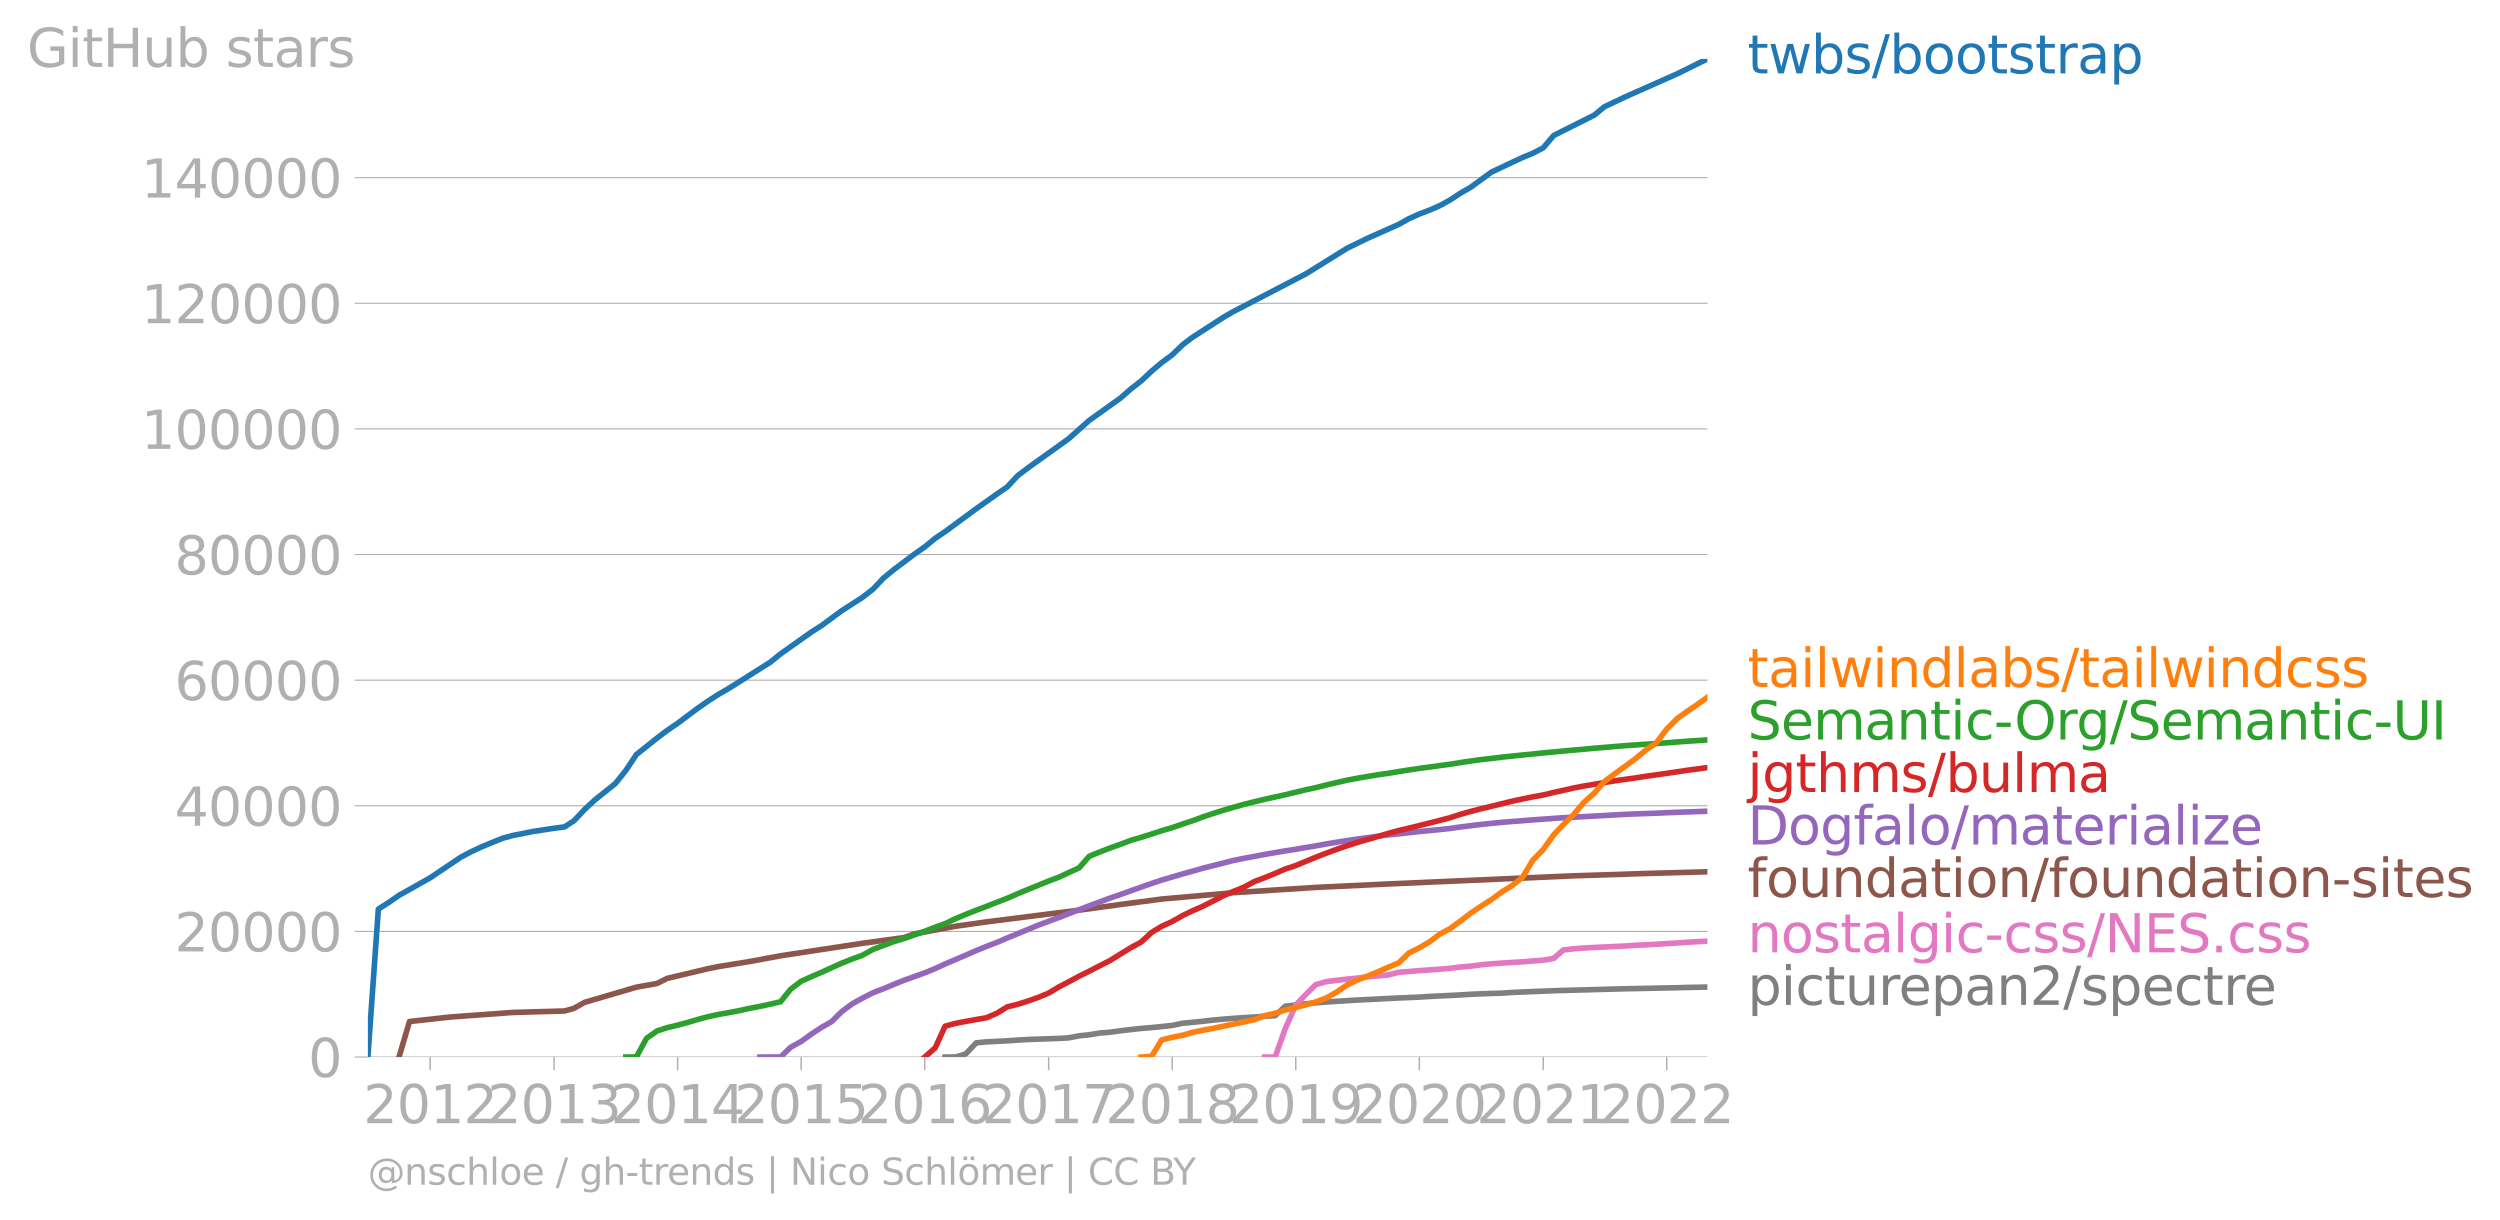 <?xml version="1.0" encoding="utf-8" standalone="no"?>
<!DOCTYPE svg PUBLIC "-//W3C//DTD SVG 1.1//EN"
  "http://www.w3.org/Graphics/SVG/1.1/DTD/svg11.dtd">
<svg xmlns:xlink="http://www.w3.org/1999/xlink" width="666.499pt" height="325.336pt" viewBox="0 0 666.499 325.336" xmlns="http://www.w3.org/2000/svg" version="1.1">
 <defs>
  <style type="text/css">*{stroke-linejoin: round; stroke-linecap: butt}</style>
 </defs>
 <g id="figure_1">
  <g id="patch_1">
   <path d="M 0 325.336 
L 666.499 325.336 
L 666.499 0 
L 0 0 
L 0 325.336 
z
" style="fill: none"/>
  </g>
  <g id="axes_1">
   <g id="patch_2">
    <path d="M 98.073 281.809 
L 455.193 281.809 
L 455.193 15.697 
L 98.073 15.697 
L 98.073 281.809 
z
" style="fill: none"/>
   </g>
   <g id="matplotlib.axis_1">
    <g id="xtick_1">
     <g id="line2d_1">
      <defs>
       <path id="m31ae318e67" d="M 0 0 
L 0 3.5 
" style="stroke: #b0b0b0; stroke-width: 0.4"/>
      </defs>
      <g>
       <use xlink:href="#m31ae318e67" x="114.679" y="281.809" style="fill: #b0b0b0; stroke: #b0b0b0; stroke-width: 0.4"/>
      </g>
     </g>
     <g id="text_1">
      <!-- 2012 -->
      <g style="fill: #b0b0b0" transform="translate(96.864 299.446)scale(0.14 -0.14)">
       <defs>
        <path id="DejaVuSans-32" d="M 1228 531 
L 3431 531 
L 3431 0 
L 469 0 
L 469 531 
Q 828 903 1448 1529 
Q 2069 2156 2228 2338 
Q 2531 2678 2651 2914 
Q 2772 3150 2772 3378 
Q 2772 3750 2511 3984 
Q 2250 4219 1831 4219 
Q 1534 4219 1204 4116 
Q 875 4013 500 3803 
L 500 4441 
Q 881 4594 1212 4672 
Q 1544 4750 1819 4750 
Q 2544 4750 2975 4387 
Q 3406 4025 3406 3419 
Q 3406 3131 3298 2873 
Q 3191 2616 2906 2266 
Q 2828 2175 2409 1742 
Q 1991 1309 1228 531 
z
" transform="scale(0.016)"/>
        <path id="DejaVuSans-30" d="M 2034 4250 
Q 1547 4250 1301 3770 
Q 1056 3291 1056 2328 
Q 1056 1369 1301 889 
Q 1547 409 2034 409 
Q 2525 409 2770 889 
Q 3016 1369 3016 2328 
Q 3016 3291 2770 3770 
Q 2525 4250 2034 4250 
z
M 2034 4750 
Q 2819 4750 3233 4129 
Q 3647 3509 3647 2328 
Q 3647 1150 3233 529 
Q 2819 -91 2034 -91 
Q 1250 -91 836 529 
Q 422 1150 422 2328 
Q 422 3509 836 4129 
Q 1250 4750 2034 4750 
z
" transform="scale(0.016)"/>
        <path id="DejaVuSans-31" d="M 794 531 
L 1825 531 
L 1825 4091 
L 703 3866 
L 703 4441 
L 1819 4666 
L 2450 4666 
L 2450 531 
L 3481 531 
L 3481 0 
L 794 0 
L 794 531 
z
" transform="scale(0.016)"/>
       </defs>
       <use xlink:href="#DejaVuSans-32"/>
       <use xlink:href="#DejaVuSans-30" x="63.623"/>
       <use xlink:href="#DejaVuSans-31" x="127.246"/>
       <use xlink:href="#DejaVuSans-32" x="190.869"/>
      </g>
     </g>
    </g>
    <g id="xtick_2">
     <g id="line2d_2">
      <g>
       <use xlink:href="#m31ae318e67" x="147.711" y="281.809" style="fill: #b0b0b0; stroke: #b0b0b0; stroke-width: 0.4"/>
      </g>
     </g>
     <g id="text_2">
      <!-- 2013 -->
      <g style="fill: #b0b0b0" transform="translate(129.896 299.446)scale(0.14 -0.14)">
       <defs>
        <path id="DejaVuSans-33" d="M 2597 2516 
Q 3050 2419 3304 2112 
Q 3559 1806 3559 1356 
Q 3559 666 3084 287 
Q 2609 -91 1734 -91 
Q 1441 -91 1130 -33 
Q 819 25 488 141 
L 488 750 
Q 750 597 1062 519 
Q 1375 441 1716 441 
Q 2309 441 2620 675 
Q 2931 909 2931 1356 
Q 2931 1769 2642 2001 
Q 2353 2234 1838 2234 
L 1294 2234 
L 1294 2753 
L 1863 2753 
Q 2328 2753 2575 2939 
Q 2822 3125 2822 3475 
Q 2822 3834 2567 4026 
Q 2313 4219 1838 4219 
Q 1578 4219 1281 4162 
Q 984 4106 628 3988 
L 628 4550 
Q 988 4650 1302 4700 
Q 1616 4750 1894 4750 
Q 2613 4750 3031 4423 
Q 3450 4097 3450 3541 
Q 3450 3153 3228 2886 
Q 3006 2619 2597 2516 
z
" transform="scale(0.016)"/>
       </defs>
       <use xlink:href="#DejaVuSans-32"/>
       <use xlink:href="#DejaVuSans-30" x="63.623"/>
       <use xlink:href="#DejaVuSans-31" x="127.246"/>
       <use xlink:href="#DejaVuSans-33" x="190.869"/>
      </g>
     </g>
    </g>
    <g id="xtick_3">
     <g id="line2d_3">
      <g>
       <use xlink:href="#m31ae318e67" x="180.652" y="281.809" style="fill: #b0b0b0; stroke: #b0b0b0; stroke-width: 0.4"/>
      </g>
     </g>
     <g id="text_3">
      <!-- 2014 -->
      <g style="fill: #b0b0b0" transform="translate(162.837 299.446)scale(0.14 -0.14)">
       <defs>
        <path id="DejaVuSans-34" d="M 2419 4116 
L 825 1625 
L 2419 1625 
L 2419 4116 
z
M 2253 4666 
L 3047 4666 
L 3047 1625 
L 3713 1625 
L 3713 1100 
L 3047 1100 
L 3047 0 
L 2419 0 
L 2419 1100 
L 313 1100 
L 313 1709 
L 2253 4666 
z
" transform="scale(0.016)"/>
       </defs>
       <use xlink:href="#DejaVuSans-32"/>
       <use xlink:href="#DejaVuSans-30" x="63.623"/>
       <use xlink:href="#DejaVuSans-31" x="127.246"/>
       <use xlink:href="#DejaVuSans-34" x="190.869"/>
      </g>
     </g>
    </g>
    <g id="xtick_4">
     <g id="line2d_4">
      <g>
       <use xlink:href="#m31ae318e67" x="213.593" y="281.809" style="fill: #b0b0b0; stroke: #b0b0b0; stroke-width: 0.4"/>
      </g>
     </g>
     <g id="text_4">
      <!-- 2015 -->
      <g style="fill: #b0b0b0" transform="translate(195.778 299.446)scale(0.14 -0.14)">
       <defs>
        <path id="DejaVuSans-35" d="M 691 4666 
L 3169 4666 
L 3169 4134 
L 1269 4134 
L 1269 2991 
Q 1406 3038 1543 3061 
Q 1681 3084 1819 3084 
Q 2600 3084 3056 2656 
Q 3513 2228 3513 1497 
Q 3513 744 3044 326 
Q 2575 -91 1722 -91 
Q 1428 -91 1123 -41 
Q 819 9 494 109 
L 494 744 
Q 775 591 1075 516 
Q 1375 441 1709 441 
Q 2250 441 2565 725 
Q 2881 1009 2881 1497 
Q 2881 1984 2565 2268 
Q 2250 2553 1709 2553 
Q 1456 2553 1204 2497 
Q 953 2441 691 2322 
L 691 4666 
z
" transform="scale(0.016)"/>
       </defs>
       <use xlink:href="#DejaVuSans-32"/>
       <use xlink:href="#DejaVuSans-30" x="63.623"/>
       <use xlink:href="#DejaVuSans-31" x="127.246"/>
       <use xlink:href="#DejaVuSans-35" x="190.869"/>
      </g>
     </g>
    </g>
    <g id="xtick_5">
     <g id="line2d_5">
      <g>
       <use xlink:href="#m31ae318e67" x="246.535" y="281.809" style="fill: #b0b0b0; stroke: #b0b0b0; stroke-width: 0.4"/>
      </g>
     </g>
     <g id="text_5">
      <!-- 2016 -->
      <g style="fill: #b0b0b0" transform="translate(228.72 299.446)scale(0.14 -0.14)">
       <defs>
        <path id="DejaVuSans-36" d="M 2113 2584 
Q 1688 2584 1439 2293 
Q 1191 2003 1191 1497 
Q 1191 994 1439 701 
Q 1688 409 2113 409 
Q 2538 409 2786 701 
Q 3034 994 3034 1497 
Q 3034 2003 2786 2293 
Q 2538 2584 2113 2584 
z
M 3366 4563 
L 3366 3988 
Q 3128 4100 2886 4159 
Q 2644 4219 2406 4219 
Q 1781 4219 1451 3797 
Q 1122 3375 1075 2522 
Q 1259 2794 1537 2939 
Q 1816 3084 2150 3084 
Q 2853 3084 3261 2657 
Q 3669 2231 3669 1497 
Q 3669 778 3244 343 
Q 2819 -91 2113 -91 
Q 1303 -91 875 529 
Q 447 1150 447 2328 
Q 447 3434 972 4092 
Q 1497 4750 2381 4750 
Q 2619 4750 2861 4703 
Q 3103 4656 3366 4563 
z
" transform="scale(0.016)"/>
       </defs>
       <use xlink:href="#DejaVuSans-32"/>
       <use xlink:href="#DejaVuSans-30" x="63.623"/>
       <use xlink:href="#DejaVuSans-31" x="127.246"/>
       <use xlink:href="#DejaVuSans-36" x="190.869"/>
      </g>
     </g>
    </g>
    <g id="xtick_6">
     <g id="line2d_6">
      <g>
       <use xlink:href="#m31ae318e67" x="279.566" y="281.809" style="fill: #b0b0b0; stroke: #b0b0b0; stroke-width: 0.4"/>
      </g>
     </g>
     <g id="text_6">
      <!-- 2017 -->
      <g style="fill: #b0b0b0" transform="translate(261.751 299.446)scale(0.14 -0.14)">
       <defs>
        <path id="DejaVuSans-37" d="M 525 4666 
L 3525 4666 
L 3525 4397 
L 1831 0 
L 1172 0 
L 2766 4134 
L 525 4134 
L 525 4666 
z
" transform="scale(0.016)"/>
       </defs>
       <use xlink:href="#DejaVuSans-32"/>
       <use xlink:href="#DejaVuSans-30" x="63.623"/>
       <use xlink:href="#DejaVuSans-31" x="127.246"/>
       <use xlink:href="#DejaVuSans-37" x="190.869"/>
      </g>
     </g>
    </g>
    <g id="xtick_7">
     <g id="line2d_7">
      <g>
       <use xlink:href="#m31ae318e67" x="312.508" y="281.809" style="fill: #b0b0b0; stroke: #b0b0b0; stroke-width: 0.4"/>
      </g>
     </g>
     <g id="text_7">
      <!-- 2018 -->
      <g style="fill: #b0b0b0" transform="translate(294.693 299.446)scale(0.14 -0.14)">
       <defs>
        <path id="DejaVuSans-38" d="M 2034 2216 
Q 1584 2216 1326 1975 
Q 1069 1734 1069 1313 
Q 1069 891 1326 650 
Q 1584 409 2034 409 
Q 2484 409 2743 651 
Q 3003 894 3003 1313 
Q 3003 1734 2745 1975 
Q 2488 2216 2034 2216 
z
M 1403 2484 
Q 997 2584 770 2862 
Q 544 3141 544 3541 
Q 544 4100 942 4425 
Q 1341 4750 2034 4750 
Q 2731 4750 3128 4425 
Q 3525 4100 3525 3541 
Q 3525 3141 3298 2862 
Q 3072 2584 2669 2484 
Q 3125 2378 3379 2068 
Q 3634 1759 3634 1313 
Q 3634 634 3220 271 
Q 2806 -91 2034 -91 
Q 1263 -91 848 271 
Q 434 634 434 1313 
Q 434 1759 690 2068 
Q 947 2378 1403 2484 
z
M 1172 3481 
Q 1172 3119 1398 2916 
Q 1625 2713 2034 2713 
Q 2441 2713 2670 2916 
Q 2900 3119 2900 3481 
Q 2900 3844 2670 4047 
Q 2441 4250 2034 4250 
Q 1625 4250 1398 4047 
Q 1172 3844 1172 3481 
z
" transform="scale(0.016)"/>
       </defs>
       <use xlink:href="#DejaVuSans-32"/>
       <use xlink:href="#DejaVuSans-30" x="63.623"/>
       <use xlink:href="#DejaVuSans-31" x="127.246"/>
       <use xlink:href="#DejaVuSans-38" x="190.869"/>
      </g>
     </g>
    </g>
    <g id="xtick_8">
     <g id="line2d_8">
      <g>
       <use xlink:href="#m31ae318e67" x="345.449" y="281.809" style="fill: #b0b0b0; stroke: #b0b0b0; stroke-width: 0.4"/>
      </g>
     </g>
     <g id="text_8">
      <!-- 2019 -->
      <g style="fill: #b0b0b0" transform="translate(327.634 299.446)scale(0.14 -0.14)">
       <defs>
        <path id="DejaVuSans-39" d="M 703 97 
L 703 672 
Q 941 559 1184 500 
Q 1428 441 1663 441 
Q 2288 441 2617 861 
Q 2947 1281 2994 2138 
Q 2813 1869 2534 1725 
Q 2256 1581 1919 1581 
Q 1219 1581 811 2004 
Q 403 2428 403 3163 
Q 403 3881 828 4315 
Q 1253 4750 1959 4750 
Q 2769 4750 3195 4129 
Q 3622 3509 3622 2328 
Q 3622 1225 3098 567 
Q 2575 -91 1691 -91 
Q 1453 -91 1209 -44 
Q 966 3 703 97 
z
M 1959 2075 
Q 2384 2075 2632 2365 
Q 2881 2656 2881 3163 
Q 2881 3666 2632 3958 
Q 2384 4250 1959 4250 
Q 1534 4250 1286 3958 
Q 1038 3666 1038 3163 
Q 1038 2656 1286 2365 
Q 1534 2075 1959 2075 
z
" transform="scale(0.016)"/>
       </defs>
       <use xlink:href="#DejaVuSans-32"/>
       <use xlink:href="#DejaVuSans-30" x="63.623"/>
       <use xlink:href="#DejaVuSans-31" x="127.246"/>
       <use xlink:href="#DejaVuSans-39" x="190.869"/>
      </g>
     </g>
    </g>
    <g id="xtick_9">
     <g id="line2d_9">
      <g>
       <use xlink:href="#m31ae318e67" x="378.39" y="281.809" style="fill: #b0b0b0; stroke: #b0b0b0; stroke-width: 0.4"/>
      </g>
     </g>
     <g id="text_9">
      <!-- 2020 -->
      <g style="fill: #b0b0b0" transform="translate(360.575 299.446)scale(0.14 -0.14)">
       <use xlink:href="#DejaVuSans-32"/>
       <use xlink:href="#DejaVuSans-30" x="63.623"/>
       <use xlink:href="#DejaVuSans-32" x="127.246"/>
       <use xlink:href="#DejaVuSans-30" x="190.869"/>
      </g>
     </g>
    </g>
    <g id="xtick_10">
     <g id="line2d_10">
      <g>
       <use xlink:href="#m31ae318e67" x="411.422" y="281.809" style="fill: #b0b0b0; stroke: #b0b0b0; stroke-width: 0.4"/>
      </g>
     </g>
     <g id="text_10">
      <!-- 2021 -->
      <g style="fill: #b0b0b0" transform="translate(393.607 299.446)scale(0.14 -0.14)">
       <use xlink:href="#DejaVuSans-32"/>
       <use xlink:href="#DejaVuSans-30" x="63.623"/>
       <use xlink:href="#DejaVuSans-32" x="127.246"/>
       <use xlink:href="#DejaVuSans-31" x="190.869"/>
      </g>
     </g>
    </g>
    <g id="xtick_11">
     <g id="line2d_11">
      <g>
       <use xlink:href="#m31ae318e67" x="444.363" y="281.809" style="fill: #b0b0b0; stroke: #b0b0b0; stroke-width: 0.4"/>
      </g>
     </g>
     <g id="text_11">
      <!-- 2022 -->
      <g style="fill: #b0b0b0" transform="translate(426.548 299.446)scale(0.14 -0.14)">
       <use xlink:href="#DejaVuSans-32"/>
       <use xlink:href="#DejaVuSans-30" x="63.623"/>
       <use xlink:href="#DejaVuSans-32" x="127.246"/>
       <use xlink:href="#DejaVuSans-32" x="190.869"/>
      </g>
     </g>
    </g>
   </g>
   <g id="matplotlib.axis_2">
    <g id="ytick_1">
     <g id="line2d_12">
      <path d="M 98.073 281.809 
L 455.193 281.809 
" clip-path="url(#p93ec41e332)" style="fill: none; stroke: #b0b0b0; stroke-width: 0.3; stroke-linecap: square"/>
     </g>
     <g id="line2d_13">
      <defs>
       <path id="md2e935ead7" d="M 0 0 
L -3.5 0 
" style="stroke: #b0b0b0; stroke-width: 0.3"/>
      </defs>
      <g>
       <use xlink:href="#md2e935ead7" x="98.073" y="281.809" style="fill: #b0b0b0; stroke: #b0b0b0; stroke-width: 0.3"/>
      </g>
     </g>
     <g id="text_12">
      <!-- 0 -->
      <g style="fill: #b0b0b0" transform="translate(82.166 287.128)scale(0.14 -0.14)">
       <use xlink:href="#DejaVuSans-30"/>
      </g>
     </g>
    </g>
    <g id="ytick_2">
     <g id="line2d_14">
      <path d="M 98.073 248.316 
L 455.193 248.316 
" clip-path="url(#p93ec41e332)" style="fill: none; stroke: #b0b0b0; stroke-width: 0.3; stroke-linecap: square"/>
     </g>
     <g id="line2d_15">
      <g>
       <use xlink:href="#md2e935ead7" x="98.073" y="248.316" style="fill: #b0b0b0; stroke: #b0b0b0; stroke-width: 0.3"/>
      </g>
     </g>
     <g id="text_13">
      <!-- 20000 -->
      <g style="fill: #b0b0b0" transform="translate(46.536 253.635)scale(0.14 -0.14)">
       <use xlink:href="#DejaVuSans-32"/>
       <use xlink:href="#DejaVuSans-30" x="63.623"/>
       <use xlink:href="#DejaVuSans-30" x="127.246"/>
       <use xlink:href="#DejaVuSans-30" x="190.869"/>
       <use xlink:href="#DejaVuSans-30" x="254.492"/>
      </g>
     </g>
    </g>
    <g id="ytick_3">
     <g id="line2d_16">
      <path d="M 98.073 214.824 
L 455.193 214.824 
" clip-path="url(#p93ec41e332)" style="fill: none; stroke: #b0b0b0; stroke-width: 0.3; stroke-linecap: square"/>
     </g>
     <g id="line2d_17">
      <g>
       <use xlink:href="#md2e935ead7" x="98.073" y="214.824" style="fill: #b0b0b0; stroke: #b0b0b0; stroke-width: 0.3"/>
      </g>
     </g>
     <g id="text_14">
      <!-- 40000 -->
      <g style="fill: #b0b0b0" transform="translate(46.536 220.142)scale(0.14 -0.14)">
       <use xlink:href="#DejaVuSans-34"/>
       <use xlink:href="#DejaVuSans-30" x="63.623"/>
       <use xlink:href="#DejaVuSans-30" x="127.246"/>
       <use xlink:href="#DejaVuSans-30" x="190.869"/>
       <use xlink:href="#DejaVuSans-30" x="254.492"/>
      </g>
     </g>
    </g>
    <g id="ytick_4">
     <g id="line2d_18">
      <path d="M 98.073 181.331 
L 455.193 181.331 
" clip-path="url(#p93ec41e332)" style="fill: none; stroke: #b0b0b0; stroke-width: 0.3; stroke-linecap: square"/>
     </g>
     <g id="line2d_19">
      <g>
       <use xlink:href="#md2e935ead7" x="98.073" y="181.331" style="fill: #b0b0b0; stroke: #b0b0b0; stroke-width: 0.3"/>
      </g>
     </g>
     <g id="text_15">
      <!-- 60000 -->
      <g style="fill: #b0b0b0" transform="translate(46.536 186.65)scale(0.14 -0.14)">
       <use xlink:href="#DejaVuSans-36"/>
       <use xlink:href="#DejaVuSans-30" x="63.623"/>
       <use xlink:href="#DejaVuSans-30" x="127.246"/>
       <use xlink:href="#DejaVuSans-30" x="190.869"/>
       <use xlink:href="#DejaVuSans-30" x="254.492"/>
      </g>
     </g>
    </g>
    <g id="ytick_5">
     <g id="line2d_20">
      <path d="M 98.073 147.838 
L 455.193 147.838 
" clip-path="url(#p93ec41e332)" style="fill: none; stroke: #b0b0b0; stroke-width: 0.3; stroke-linecap: square"/>
     </g>
     <g id="line2d_21">
      <g>
       <use xlink:href="#md2e935ead7" x="98.073" y="147.838" style="fill: #b0b0b0; stroke: #b0b0b0; stroke-width: 0.3"/>
      </g>
     </g>
     <g id="text_16">
      <!-- 80000 -->
      <g style="fill: #b0b0b0" transform="translate(46.536 153.157)scale(0.14 -0.14)">
       <use xlink:href="#DejaVuSans-38"/>
       <use xlink:href="#DejaVuSans-30" x="63.623"/>
       <use xlink:href="#DejaVuSans-30" x="127.246"/>
       <use xlink:href="#DejaVuSans-30" x="190.869"/>
       <use xlink:href="#DejaVuSans-30" x="254.492"/>
      </g>
     </g>
    </g>
    <g id="ytick_6">
     <g id="line2d_22">
      <path d="M 98.073 114.346 
L 455.193 114.346 
" clip-path="url(#p93ec41e332)" style="fill: none; stroke: #b0b0b0; stroke-width: 0.3; stroke-linecap: square"/>
     </g>
     <g id="line2d_23">
      <g>
       <use xlink:href="#md2e935ead7" x="98.073" y="114.346" style="fill: #b0b0b0; stroke: #b0b0b0; stroke-width: 0.3"/>
      </g>
     </g>
     <g id="text_17">
      <!-- 100000 -->
      <g style="fill: #b0b0b0" transform="translate(37.628 119.665)scale(0.14 -0.14)">
       <use xlink:href="#DejaVuSans-31"/>
       <use xlink:href="#DejaVuSans-30" x="63.623"/>
       <use xlink:href="#DejaVuSans-30" x="127.246"/>
       <use xlink:href="#DejaVuSans-30" x="190.869"/>
       <use xlink:href="#DejaVuSans-30" x="254.492"/>
       <use xlink:href="#DejaVuSans-30" x="318.115"/>
      </g>
     </g>
    </g>
    <g id="ytick_7">
     <g id="line2d_24">
      <path d="M 98.073 80.853 
L 455.193 80.853 
" clip-path="url(#p93ec41e332)" style="fill: none; stroke: #b0b0b0; stroke-width: 0.3; stroke-linecap: square"/>
     </g>
     <g id="line2d_25">
      <g>
       <use xlink:href="#md2e935ead7" x="98.073" y="80.853" style="fill: #b0b0b0; stroke: #b0b0b0; stroke-width: 0.3"/>
      </g>
     </g>
     <g id="text_18">
      <!-- 120000 -->
      <g style="fill: #b0b0b0" transform="translate(37.628 86.172)scale(0.14 -0.14)">
       <use xlink:href="#DejaVuSans-31"/>
       <use xlink:href="#DejaVuSans-32" x="63.623"/>
       <use xlink:href="#DejaVuSans-30" x="127.246"/>
       <use xlink:href="#DejaVuSans-30" x="190.869"/>
       <use xlink:href="#DejaVuSans-30" x="254.492"/>
       <use xlink:href="#DejaVuSans-30" x="318.115"/>
      </g>
     </g>
    </g>
    <g id="ytick_8">
     <g id="line2d_26">
      <path d="M 98.073 47.361 
L 455.193 47.361 
" clip-path="url(#p93ec41e332)" style="fill: none; stroke: #b0b0b0; stroke-width: 0.3; stroke-linecap: square"/>
     </g>
     <g id="line2d_27">
      <g>
       <use xlink:href="#md2e935ead7" x="98.073" y="47.361" style="fill: #b0b0b0; stroke: #b0b0b0; stroke-width: 0.3"/>
      </g>
     </g>
     <g id="text_19">
      <!-- 140000 -->
      <g style="fill: #b0b0b0" transform="translate(37.628 52.679)scale(0.14 -0.14)">
       <use xlink:href="#DejaVuSans-31"/>
       <use xlink:href="#DejaVuSans-34" x="63.623"/>
       <use xlink:href="#DejaVuSans-30" x="127.246"/>
       <use xlink:href="#DejaVuSans-30" x="190.869"/>
       <use xlink:href="#DejaVuSans-30" x="254.492"/>
       <use xlink:href="#DejaVuSans-30" x="318.115"/>
      </g>
     </g>
    </g>
    <g id="text_20">
     <!-- GitHub stars -->
     <g style="fill: #b0b0b0" transform="translate(7.2 17.838)scale(0.14 -0.14)">
      <defs>
       <path id="DejaVuSans-47" d="M 3809 666 
L 3809 1919 
L 2778 1919 
L 2778 2438 
L 4434 2438 
L 4434 434 
Q 4069 175 3628 42 
Q 3188 -91 2688 -91 
Q 1594 -91 976 548 
Q 359 1188 359 2328 
Q 359 3472 976 4111 
Q 1594 4750 2688 4750 
Q 3144 4750 3555 4637 
Q 3966 4525 4313 4306 
L 4313 3634 
Q 3963 3931 3569 4081 
Q 3175 4231 2741 4231 
Q 1884 4231 1454 3753 
Q 1025 3275 1025 2328 
Q 1025 1384 1454 906 
Q 1884 428 2741 428 
Q 3075 428 3337 486 
Q 3600 544 3809 666 
z
" transform="scale(0.016)"/>
       <path id="DejaVuSans-69" d="M 603 3500 
L 1178 3500 
L 1178 0 
L 603 0 
L 603 3500 
z
M 603 4863 
L 1178 4863 
L 1178 4134 
L 603 4134 
L 603 4863 
z
" transform="scale(0.016)"/>
       <path id="DejaVuSans-74" d="M 1172 4494 
L 1172 3500 
L 2356 3500 
L 2356 3053 
L 1172 3053 
L 1172 1153 
Q 1172 725 1289 603 
Q 1406 481 1766 481 
L 2356 481 
L 2356 0 
L 1766 0 
Q 1100 0 847 248 
Q 594 497 594 1153 
L 594 3053 
L 172 3053 
L 172 3500 
L 594 3500 
L 594 4494 
L 1172 4494 
z
" transform="scale(0.016)"/>
       <path id="DejaVuSans-48" d="M 628 4666 
L 1259 4666 
L 1259 2753 
L 3553 2753 
L 3553 4666 
L 4184 4666 
L 4184 0 
L 3553 0 
L 3553 2222 
L 1259 2222 
L 1259 0 
L 628 0 
L 628 4666 
z
" transform="scale(0.016)"/>
       <path id="DejaVuSans-75" d="M 544 1381 
L 544 3500 
L 1119 3500 
L 1119 1403 
Q 1119 906 1312 657 
Q 1506 409 1894 409 
Q 2359 409 2629 706 
Q 2900 1003 2900 1516 
L 2900 3500 
L 3475 3500 
L 3475 0 
L 2900 0 
L 2900 538 
Q 2691 219 2414 64 
Q 2138 -91 1772 -91 
Q 1169 -91 856 284 
Q 544 659 544 1381 
z
M 1991 3584 
L 1991 3584 
z
" transform="scale(0.016)"/>
       <path id="DejaVuSans-62" d="M 3116 1747 
Q 3116 2381 2855 2742 
Q 2594 3103 2138 3103 
Q 1681 3103 1420 2742 
Q 1159 2381 1159 1747 
Q 1159 1113 1420 752 
Q 1681 391 2138 391 
Q 2594 391 2855 752 
Q 3116 1113 3116 1747 
z
M 1159 2969 
Q 1341 3281 1617 3432 
Q 1894 3584 2278 3584 
Q 2916 3584 3314 3078 
Q 3713 2572 3713 1747 
Q 3713 922 3314 415 
Q 2916 -91 2278 -91 
Q 1894 -91 1617 61 
Q 1341 213 1159 525 
L 1159 0 
L 581 0 
L 581 4863 
L 1159 4863 
L 1159 2969 
z
" transform="scale(0.016)"/>
       <path id="DejaVuSans-20" transform="scale(0.016)"/>
       <path id="DejaVuSans-73" d="M 2834 3397 
L 2834 2853 
Q 2591 2978 2328 3040 
Q 2066 3103 1784 3103 
Q 1356 3103 1142 2972 
Q 928 2841 928 2578 
Q 928 2378 1081 2264 
Q 1234 2150 1697 2047 
L 1894 2003 
Q 2506 1872 2764 1633 
Q 3022 1394 3022 966 
Q 3022 478 2636 193 
Q 2250 -91 1575 -91 
Q 1294 -91 989 -36 
Q 684 19 347 128 
L 347 722 
Q 666 556 975 473 
Q 1284 391 1588 391 
Q 1994 391 2212 530 
Q 2431 669 2431 922 
Q 2431 1156 2273 1281 
Q 2116 1406 1581 1522 
L 1381 1569 
Q 847 1681 609 1914 
Q 372 2147 372 2553 
Q 372 3047 722 3315 
Q 1072 3584 1716 3584 
Q 2034 3584 2315 3537 
Q 2597 3491 2834 3397 
z
" transform="scale(0.016)"/>
       <path id="DejaVuSans-61" d="M 2194 1759 
Q 1497 1759 1228 1600 
Q 959 1441 959 1056 
Q 959 750 1161 570 
Q 1363 391 1709 391 
Q 2188 391 2477 730 
Q 2766 1069 2766 1631 
L 2766 1759 
L 2194 1759 
z
M 3341 1997 
L 3341 0 
L 2766 0 
L 2766 531 
Q 2569 213 2275 61 
Q 1981 -91 1556 -91 
Q 1019 -91 701 211 
Q 384 513 384 1019 
Q 384 1609 779 1909 
Q 1175 2209 1959 2209 
L 2766 2209 
L 2766 2266 
Q 2766 2663 2505 2880 
Q 2244 3097 1772 3097 
Q 1472 3097 1187 3025 
Q 903 2953 641 2809 
L 641 3341 
Q 956 3463 1253 3523 
Q 1550 3584 1831 3584 
Q 2591 3584 2966 3190 
Q 3341 2797 3341 1997 
z
" transform="scale(0.016)"/>
       <path id="DejaVuSans-72" d="M 2631 2963 
Q 2534 3019 2420 3045 
Q 2306 3072 2169 3072 
Q 1681 3072 1420 2755 
Q 1159 2438 1159 1844 
L 1159 0 
L 581 0 
L 581 3500 
L 1159 3500 
L 1159 2956 
Q 1341 3275 1631 3429 
Q 1922 3584 2338 3584 
Q 2397 3584 2469 3576 
Q 2541 3569 2628 3553 
L 2631 2963 
z
" transform="scale(0.016)"/>
      </defs>
      <use xlink:href="#DejaVuSans-47"/>
      <use xlink:href="#DejaVuSans-69" x="77.49"/>
      <use xlink:href="#DejaVuSans-74" x="105.273"/>
      <use xlink:href="#DejaVuSans-48" x="144.482"/>
      <use xlink:href="#DejaVuSans-75" x="219.678"/>
      <use xlink:href="#DejaVuSans-62" x="283.057"/>
      <use xlink:href="#DejaVuSans-20" x="346.533"/>
      <use xlink:href="#DejaVuSans-73" x="378.32"/>
      <use xlink:href="#DejaVuSans-74" x="430.42"/>
      <use xlink:href="#DejaVuSans-61" x="469.629"/>
      <use xlink:href="#DejaVuSans-72" x="530.908"/>
      <use xlink:href="#DejaVuSans-73" x="572.021"/>
     </g>
    </g>
   </g>
   <g id="line2d_28">
    <path d="M 251.95 281.809 
L 254.747 281.807 
L 257.455 280.991 
L 260.253 278.032 
L 262.96 277.759 
L 265.758 277.63 
L 268.556 277.486 
L 271.263 277.291 
L 274.061 277.131 
L 276.769 277.028 
L 279.566 276.941 
L 282.364 276.835 
L 284.891 276.694 
L 287.689 276.155 
L 290.396 275.875 
L 293.194 275.4 
L 295.902 275.197 
L 298.699 274.812 
L 301.497 274.479 
L 304.205 274.181 
L 307.002 273.953 
L 309.71 273.682 
L 312.508 273.384 
L 315.305 272.789 
L 317.832 272.558 
L 320.63 272.278 
L 323.338 271.965 
L 326.135 271.704 
L 328.843 271.493 
L 331.641 271.294 
L 334.438 271.131 
L 337.146 270.93 
L 339.944 270.765 
L 342.651 268.268 
L 345.449 267.896 
L 348.247 267.611 
L 350.774 267.358 
L 353.571 267.151 
L 356.279 266.953 
L 359.077 266.786 
L 361.784 266.613 
L 364.582 266.477 
L 367.38 266.338 
L 370.087 266.194 
L 372.885 266.06 
L 375.592 265.947 
L 378.39 265.826 
L 381.188 265.647 
L 383.805 265.52 
L 386.603 265.391 
L 389.31 265.242 
L 392.108 265.074 
L 394.816 264.957 
L 397.614 264.851 
L 400.411 264.778 
L 403.119 264.588 
L 405.917 264.465 
L 408.624 264.352 
L 411.422 264.243 
L 414.22 264.135 
L 416.747 264.048 
L 419.544 263.976 
L 422.252 263.909 
L 425.05 263.83 
L 427.757 263.749 
L 430.555 263.679 
L 433.353 263.6 
L 436.06 263.55 
L 438.858 263.493 
L 441.565 263.435 
L 444.363 263.381 
L 447.161 263.332 
L 449.688 263.26 
L 452.486 263.204 
L 455.193 263.153 
" clip-path="url(#p93ec41e332)" style="fill: none; stroke: #7f7f7f; stroke-width: 1.5; stroke-linecap: square"/>
   </g>
   <g id="line2d_29">
    <path d="M 337.146 281.809 
L 339.944 281.807 
L 342.651 274.231 
L 345.449 267.959 
L 348.247 265 
L 350.774 262.514 
L 353.571 261.713 
L 356.279 261.363 
L 359.077 261.038 
L 361.784 260.775 
L 364.582 260.399 
L 367.38 260.191 
L 370.087 259.935 
L 372.885 259.213 
L 375.592 259.009 
L 378.39 258.762 
L 381.188 258.573 
L 383.805 258.386 
L 386.603 258.155 
L 389.31 257.81 
L 392.108 257.577 
L 394.816 257.21 
L 397.614 256.947 
L 400.411 256.76 
L 403.119 256.587 
L 405.917 256.42 
L 408.624 256.194 
L 411.422 255.993 
L 414.22 255.505 
L 416.747 253.28 
L 419.544 252.943 
L 422.252 252.734 
L 425.05 252.593 
L 427.757 252.469 
L 430.555 252.332 
L 433.353 252.198 
L 436.06 252.014 
L 438.858 251.881 
L 441.565 251.736 
L 444.363 251.553 
L 447.161 251.399 
L 449.688 251.218 
L 452.486 251.049 
L 455.193 250.92 
" clip-path="url(#p93ec41e332)" style="fill: none; stroke: #e377c2; stroke-width: 1.5; stroke-linecap: square"/>
   </g>
   <g id="line2d_30">
    <path d="M 106.376 281.809 
L 109.174 272.332 
L 120.094 271.133 
L 136.7 269.92 
L 150.508 269.532 
L 153.035 268.805 
L 155.833 267.233 
L 169.642 263.182 
L 175.147 262.199 
L 177.854 260.841 
L 188.775 258.247 
L 191.482 257.699 
L 199.785 256.354 
L 208.088 254.81 
L 229.929 251.476 
L 241.029 249.961 
L 243.737 248.988 
L 254.747 246.938 
L 262.96 245.781 
L 287.689 242.644 
L 298.699 241.14 
L 309.71 239.682 
L 328.843 237.99 
L 350.774 236.58 
L 370.087 235.663 
L 419.544 233.491 
L 438.858 232.871 
L 455.193 232.414 
L 455.193 232.414 
" clip-path="url(#p93ec41e332)" style="fill: none; stroke: #8c564b; stroke-width: 1.5; stroke-linecap: square"/>
   </g>
   <g id="text_21">
    <!-- twbs/bootstrap -->
    <g style="fill: #1f77b4" transform="translate(465.907 19.56)scale(0.14 -0.14)">
     <defs>
      <path id="DejaVuSans-77" d="M 269 3500 
L 844 3500 
L 1563 769 
L 2278 3500 
L 2956 3500 
L 3675 769 
L 4391 3500 
L 4966 3500 
L 4050 0 
L 3372 0 
L 2619 2869 
L 1863 0 
L 1184 0 
L 269 3500 
z
" transform="scale(0.016)"/>
      <path id="DejaVuSans-2f" d="M 1625 4666 
L 2156 4666 
L 531 -594 
L 0 -594 
L 1625 4666 
z
" transform="scale(0.016)"/>
      <path id="DejaVuSans-6f" d="M 1959 3097 
Q 1497 3097 1228 2736 
Q 959 2375 959 1747 
Q 959 1119 1226 758 
Q 1494 397 1959 397 
Q 2419 397 2687 759 
Q 2956 1122 2956 1747 
Q 2956 2369 2687 2733 
Q 2419 3097 1959 3097 
z
M 1959 3584 
Q 2709 3584 3137 3096 
Q 3566 2609 3566 1747 
Q 3566 888 3137 398 
Q 2709 -91 1959 -91 
Q 1206 -91 779 398 
Q 353 888 353 1747 
Q 353 2609 779 3096 
Q 1206 3584 1959 3584 
z
" transform="scale(0.016)"/>
      <path id="DejaVuSans-70" d="M 1159 525 
L 1159 -1331 
L 581 -1331 
L 581 3500 
L 1159 3500 
L 1159 2969 
Q 1341 3281 1617 3432 
Q 1894 3584 2278 3584 
Q 2916 3584 3314 3078 
Q 3713 2572 3713 1747 
Q 3713 922 3314 415 
Q 2916 -91 2278 -91 
Q 1894 -91 1617 61 
Q 1341 213 1159 525 
z
M 3116 1747 
Q 3116 2381 2855 2742 
Q 2594 3103 2138 3103 
Q 1681 3103 1420 2742 
Q 1159 2381 1159 1747 
Q 1159 1113 1420 752 
Q 1681 391 2138 391 
Q 2594 391 2855 752 
Q 3116 1113 3116 1747 
z
" transform="scale(0.016)"/>
     </defs>
     <use xlink:href="#DejaVuSans-74"/>
     <use xlink:href="#DejaVuSans-77" x="39.209"/>
     <use xlink:href="#DejaVuSans-62" x="120.996"/>
     <use xlink:href="#DejaVuSans-73" x="184.473"/>
     <use xlink:href="#DejaVuSans-2f" x="236.572"/>
     <use xlink:href="#DejaVuSans-62" x="270.264"/>
     <use xlink:href="#DejaVuSans-6f" x="333.74"/>
     <use xlink:href="#DejaVuSans-6f" x="394.922"/>
     <use xlink:href="#DejaVuSans-74" x="456.104"/>
     <use xlink:href="#DejaVuSans-73" x="495.312"/>
     <use xlink:href="#DejaVuSans-74" x="547.412"/>
     <use xlink:href="#DejaVuSans-72" x="586.621"/>
     <use xlink:href="#DejaVuSans-61" x="627.734"/>
     <use xlink:href="#DejaVuSans-70" x="689.014"/>
    </g>
   </g>
   <g id="text_22">
    <!-- tailwindlabs/tailwindcss -->
    <g style="fill: #ff7f0e" transform="translate(465.907 183.15)scale(0.14 -0.14)">
     <defs>
      <path id="DejaVuSans-6c" d="M 603 4863 
L 1178 4863 
L 1178 0 
L 603 0 
L 603 4863 
z
" transform="scale(0.016)"/>
      <path id="DejaVuSans-6e" d="M 3513 2113 
L 3513 0 
L 2938 0 
L 2938 2094 
Q 2938 2591 2744 2837 
Q 2550 3084 2163 3084 
Q 1697 3084 1428 2787 
Q 1159 2491 1159 1978 
L 1159 0 
L 581 0 
L 581 3500 
L 1159 3500 
L 1159 2956 
Q 1366 3272 1645 3428 
Q 1925 3584 2291 3584 
Q 2894 3584 3203 3211 
Q 3513 2838 3513 2113 
z
" transform="scale(0.016)"/>
      <path id="DejaVuSans-64" d="M 2906 2969 
L 2906 4863 
L 3481 4863 
L 3481 0 
L 2906 0 
L 2906 525 
Q 2725 213 2448 61 
Q 2172 -91 1784 -91 
Q 1150 -91 751 415 
Q 353 922 353 1747 
Q 353 2572 751 3078 
Q 1150 3584 1784 3584 
Q 2172 3584 2448 3432 
Q 2725 3281 2906 2969 
z
M 947 1747 
Q 947 1113 1208 752 
Q 1469 391 1925 391 
Q 2381 391 2643 752 
Q 2906 1113 2906 1747 
Q 2906 2381 2643 2742 
Q 2381 3103 1925 3103 
Q 1469 3103 1208 2742 
Q 947 2381 947 1747 
z
" transform="scale(0.016)"/>
      <path id="DejaVuSans-63" d="M 3122 3366 
L 3122 2828 
Q 2878 2963 2633 3030 
Q 2388 3097 2138 3097 
Q 1578 3097 1268 2742 
Q 959 2388 959 1747 
Q 959 1106 1268 751 
Q 1578 397 2138 397 
Q 2388 397 2633 464 
Q 2878 531 3122 666 
L 3122 134 
Q 2881 22 2623 -34 
Q 2366 -91 2075 -91 
Q 1284 -91 818 406 
Q 353 903 353 1747 
Q 353 2603 823 3093 
Q 1294 3584 2113 3584 
Q 2378 3584 2631 3529 
Q 2884 3475 3122 3366 
z
" transform="scale(0.016)"/>
     </defs>
     <use xlink:href="#DejaVuSans-74"/>
     <use xlink:href="#DejaVuSans-61" x="39.209"/>
     <use xlink:href="#DejaVuSans-69" x="100.488"/>
     <use xlink:href="#DejaVuSans-6c" x="128.271"/>
     <use xlink:href="#DejaVuSans-77" x="156.055"/>
     <use xlink:href="#DejaVuSans-69" x="237.842"/>
     <use xlink:href="#DejaVuSans-6e" x="265.625"/>
     <use xlink:href="#DejaVuSans-64" x="329.004"/>
     <use xlink:href="#DejaVuSans-6c" x="392.48"/>
     <use xlink:href="#DejaVuSans-61" x="420.264"/>
     <use xlink:href="#DejaVuSans-62" x="481.543"/>
     <use xlink:href="#DejaVuSans-73" x="545.02"/>
     <use xlink:href="#DejaVuSans-2f" x="597.119"/>
     <use xlink:href="#DejaVuSans-74" x="630.811"/>
     <use xlink:href="#DejaVuSans-61" x="670.02"/>
     <use xlink:href="#DejaVuSans-69" x="731.299"/>
     <use xlink:href="#DejaVuSans-6c" x="759.082"/>
     <use xlink:href="#DejaVuSans-77" x="786.865"/>
     <use xlink:href="#DejaVuSans-69" x="868.652"/>
     <use xlink:href="#DejaVuSans-6e" x="896.436"/>
     <use xlink:href="#DejaVuSans-64" x="959.814"/>
     <use xlink:href="#DejaVuSans-63" x="1023.291"/>
     <use xlink:href="#DejaVuSans-73" x="1078.271"/>
     <use xlink:href="#DejaVuSans-73" x="1130.371"/>
    </g>
   </g>
   <g id="text_23">
    <!-- Semantic-Org/Semantic-UI -->
    <g style="fill: #2ca02c" transform="translate(465.907 197.15)scale(0.14 -0.14)">
     <defs>
      <path id="DejaVuSans-53" d="M 3425 4513 
L 3425 3897 
Q 3066 4069 2747 4153 
Q 2428 4238 2131 4238 
Q 1616 4238 1336 4038 
Q 1056 3838 1056 3469 
Q 1056 3159 1242 3001 
Q 1428 2844 1947 2747 
L 2328 2669 
Q 3034 2534 3370 2195 
Q 3706 1856 3706 1288 
Q 3706 609 3251 259 
Q 2797 -91 1919 -91 
Q 1588 -91 1214 -16 
Q 841 59 441 206 
L 441 856 
Q 825 641 1194 531 
Q 1563 422 1919 422 
Q 2459 422 2753 634 
Q 3047 847 3047 1241 
Q 3047 1584 2836 1778 
Q 2625 1972 2144 2069 
L 1759 2144 
Q 1053 2284 737 2584 
Q 422 2884 422 3419 
Q 422 4038 858 4394 
Q 1294 4750 2059 4750 
Q 2388 4750 2728 4690 
Q 3069 4631 3425 4513 
z
" transform="scale(0.016)"/>
      <path id="DejaVuSans-65" d="M 3597 1894 
L 3597 1613 
L 953 1613 
Q 991 1019 1311 708 
Q 1631 397 2203 397 
Q 2534 397 2845 478 
Q 3156 559 3463 722 
L 3463 178 
Q 3153 47 2828 -22 
Q 2503 -91 2169 -91 
Q 1331 -91 842 396 
Q 353 884 353 1716 
Q 353 2575 817 3079 
Q 1281 3584 2069 3584 
Q 2775 3584 3186 3129 
Q 3597 2675 3597 1894 
z
M 3022 2063 
Q 3016 2534 2758 2815 
Q 2500 3097 2075 3097 
Q 1594 3097 1305 2825 
Q 1016 2553 972 2059 
L 3022 2063 
z
" transform="scale(0.016)"/>
      <path id="DejaVuSans-6d" d="M 3328 2828 
Q 3544 3216 3844 3400 
Q 4144 3584 4550 3584 
Q 5097 3584 5394 3201 
Q 5691 2819 5691 2113 
L 5691 0 
L 5113 0 
L 5113 2094 
Q 5113 2597 4934 2840 
Q 4756 3084 4391 3084 
Q 3944 3084 3684 2787 
Q 3425 2491 3425 1978 
L 3425 0 
L 2847 0 
L 2847 2094 
Q 2847 2600 2669 2842 
Q 2491 3084 2119 3084 
Q 1678 3084 1418 2786 
Q 1159 2488 1159 1978 
L 1159 0 
L 581 0 
L 581 3500 
L 1159 3500 
L 1159 2956 
Q 1356 3278 1631 3431 
Q 1906 3584 2284 3584 
Q 2666 3584 2933 3390 
Q 3200 3197 3328 2828 
z
" transform="scale(0.016)"/>
      <path id="DejaVuSans-2d" d="M 313 2009 
L 1997 2009 
L 1997 1497 
L 313 1497 
L 313 2009 
z
" transform="scale(0.016)"/>
      <path id="DejaVuSans-4f" d="M 2522 4238 
Q 1834 4238 1429 3725 
Q 1025 3213 1025 2328 
Q 1025 1447 1429 934 
Q 1834 422 2522 422 
Q 3209 422 3611 934 
Q 4013 1447 4013 2328 
Q 4013 3213 3611 3725 
Q 3209 4238 2522 4238 
z
M 2522 4750 
Q 3503 4750 4090 4092 
Q 4678 3434 4678 2328 
Q 4678 1225 4090 567 
Q 3503 -91 2522 -91 
Q 1538 -91 948 565 
Q 359 1222 359 2328 
Q 359 3434 948 4092 
Q 1538 4750 2522 4750 
z
" transform="scale(0.016)"/>
      <path id="DejaVuSans-67" d="M 2906 1791 
Q 2906 2416 2648 2759 
Q 2391 3103 1925 3103 
Q 1463 3103 1205 2759 
Q 947 2416 947 1791 
Q 947 1169 1205 825 
Q 1463 481 1925 481 
Q 2391 481 2648 825 
Q 2906 1169 2906 1791 
z
M 3481 434 
Q 3481 -459 3084 -895 
Q 2688 -1331 1869 -1331 
Q 1566 -1331 1297 -1286 
Q 1028 -1241 775 -1147 
L 775 -588 
Q 1028 -725 1275 -790 
Q 1522 -856 1778 -856 
Q 2344 -856 2625 -561 
Q 2906 -266 2906 331 
L 2906 616 
Q 2728 306 2450 153 
Q 2172 0 1784 0 
Q 1141 0 747 490 
Q 353 981 353 1791 
Q 353 2603 747 3093 
Q 1141 3584 1784 3584 
Q 2172 3584 2450 3431 
Q 2728 3278 2906 2969 
L 2906 3500 
L 3481 3500 
L 3481 434 
z
" transform="scale(0.016)"/>
      <path id="DejaVuSans-55" d="M 556 4666 
L 1191 4666 
L 1191 1831 
Q 1191 1081 1462 751 
Q 1734 422 2344 422 
Q 2950 422 3222 751 
Q 3494 1081 3494 1831 
L 3494 4666 
L 4128 4666 
L 4128 1753 
Q 4128 841 3676 375 
Q 3225 -91 2344 -91 
Q 1459 -91 1007 375 
Q 556 841 556 1753 
L 556 4666 
z
" transform="scale(0.016)"/>
      <path id="DejaVuSans-49" d="M 628 4666 
L 1259 4666 
L 1259 0 
L 628 0 
L 628 4666 
z
" transform="scale(0.016)"/>
     </defs>
     <use xlink:href="#DejaVuSans-53"/>
     <use xlink:href="#DejaVuSans-65" x="63.477"/>
     <use xlink:href="#DejaVuSans-6d" x="125"/>
     <use xlink:href="#DejaVuSans-61" x="222.412"/>
     <use xlink:href="#DejaVuSans-6e" x="283.691"/>
     <use xlink:href="#DejaVuSans-74" x="347.07"/>
     <use xlink:href="#DejaVuSans-69" x="386.279"/>
     <use xlink:href="#DejaVuSans-63" x="414.062"/>
     <use xlink:href="#DejaVuSans-2d" x="469.043"/>
     <use xlink:href="#DejaVuSans-4f" x="507.877"/>
     <use xlink:href="#DejaVuSans-72" x="586.588"/>
     <use xlink:href="#DejaVuSans-67" x="625.951"/>
     <use xlink:href="#DejaVuSans-2f" x="689.428"/>
     <use xlink:href="#DejaVuSans-53" x="723.119"/>
     <use xlink:href="#DejaVuSans-65" x="786.596"/>
     <use xlink:href="#DejaVuSans-6d" x="848.119"/>
     <use xlink:href="#DejaVuSans-61" x="945.531"/>
     <use xlink:href="#DejaVuSans-6e" x="1006.811"/>
     <use xlink:href="#DejaVuSans-74" x="1070.189"/>
     <use xlink:href="#DejaVuSans-69" x="1109.398"/>
     <use xlink:href="#DejaVuSans-63" x="1137.182"/>
     <use xlink:href="#DejaVuSans-2d" x="1192.162"/>
     <use xlink:href="#DejaVuSans-55" x="1228.246"/>
     <use xlink:href="#DejaVuSans-49" x="1301.439"/>
    </g>
   </g>
   <g id="text_24">
    <!-- jgthms/bulma -->
    <g style="fill: #d62728" transform="translate(465.907 211.15)scale(0.14 -0.14)">
     <defs>
      <path id="DejaVuSans-6a" d="M 603 3500 
L 1178 3500 
L 1178 -63 
Q 1178 -731 923 -1031 
Q 669 -1331 103 -1331 
L -116 -1331 
L -116 -844 
L 38 -844 
Q 366 -844 484 -692 
Q 603 -541 603 -63 
L 603 3500 
z
M 603 4863 
L 1178 4863 
L 1178 4134 
L 603 4134 
L 603 4863 
z
" transform="scale(0.016)"/>
      <path id="DejaVuSans-68" d="M 3513 2113 
L 3513 0 
L 2938 0 
L 2938 2094 
Q 2938 2591 2744 2837 
Q 2550 3084 2163 3084 
Q 1697 3084 1428 2787 
Q 1159 2491 1159 1978 
L 1159 0 
L 581 0 
L 581 4863 
L 1159 4863 
L 1159 2956 
Q 1366 3272 1645 3428 
Q 1925 3584 2291 3584 
Q 2894 3584 3203 3211 
Q 3513 2838 3513 2113 
z
" transform="scale(0.016)"/>
     </defs>
     <use xlink:href="#DejaVuSans-6a"/>
     <use xlink:href="#DejaVuSans-67" x="27.783"/>
     <use xlink:href="#DejaVuSans-74" x="91.26"/>
     <use xlink:href="#DejaVuSans-68" x="130.469"/>
     <use xlink:href="#DejaVuSans-6d" x="193.848"/>
     <use xlink:href="#DejaVuSans-73" x="291.26"/>
     <use xlink:href="#DejaVuSans-2f" x="343.359"/>
     <use xlink:href="#DejaVuSans-62" x="377.051"/>
     <use xlink:href="#DejaVuSans-75" x="440.527"/>
     <use xlink:href="#DejaVuSans-6c" x="503.906"/>
     <use xlink:href="#DejaVuSans-6d" x="531.689"/>
     <use xlink:href="#DejaVuSans-61" x="629.102"/>
    </g>
   </g>
   <g id="text_25">
    <!-- Dogfalo/materialize -->
    <g style="fill: #9467bd" transform="translate(465.907 225.15)scale(0.14 -0.14)">
     <defs>
      <path id="DejaVuSans-44" d="M 1259 4147 
L 1259 519 
L 2022 519 
Q 2988 519 3436 956 
Q 3884 1394 3884 2338 
Q 3884 3275 3436 3711 
Q 2988 4147 2022 4147 
L 1259 4147 
z
M 628 4666 
L 1925 4666 
Q 3281 4666 3915 4102 
Q 4550 3538 4550 2338 
Q 4550 1131 3912 565 
Q 3275 0 1925 0 
L 628 0 
L 628 4666 
z
" transform="scale(0.016)"/>
      <path id="DejaVuSans-66" d="M 2375 4863 
L 2375 4384 
L 1825 4384 
Q 1516 4384 1395 4259 
Q 1275 4134 1275 3809 
L 1275 3500 
L 2222 3500 
L 2222 3053 
L 1275 3053 
L 1275 0 
L 697 0 
L 697 3053 
L 147 3053 
L 147 3500 
L 697 3500 
L 697 3744 
Q 697 4328 969 4595 
Q 1241 4863 1831 4863 
L 2375 4863 
z
" transform="scale(0.016)"/>
      <path id="DejaVuSans-7a" d="M 353 3500 
L 3084 3500 
L 3084 2975 
L 922 459 
L 3084 459 
L 3084 0 
L 275 0 
L 275 525 
L 2438 3041 
L 353 3041 
L 353 3500 
z
" transform="scale(0.016)"/>
     </defs>
     <use xlink:href="#DejaVuSans-44"/>
     <use xlink:href="#DejaVuSans-6f" x="77.002"/>
     <use xlink:href="#DejaVuSans-67" x="138.184"/>
     <use xlink:href="#DejaVuSans-66" x="201.66"/>
     <use xlink:href="#DejaVuSans-61" x="236.865"/>
     <use xlink:href="#DejaVuSans-6c" x="298.145"/>
     <use xlink:href="#DejaVuSans-6f" x="325.928"/>
     <use xlink:href="#DejaVuSans-2f" x="387.109"/>
     <use xlink:href="#DejaVuSans-6d" x="420.801"/>
     <use xlink:href="#DejaVuSans-61" x="518.213"/>
     <use xlink:href="#DejaVuSans-74" x="579.492"/>
     <use xlink:href="#DejaVuSans-65" x="618.701"/>
     <use xlink:href="#DejaVuSans-72" x="680.225"/>
     <use xlink:href="#DejaVuSans-69" x="721.338"/>
     <use xlink:href="#DejaVuSans-61" x="749.121"/>
     <use xlink:href="#DejaVuSans-6c" x="810.4"/>
     <use xlink:href="#DejaVuSans-69" x="838.184"/>
     <use xlink:href="#DejaVuSans-7a" x="865.967"/>
     <use xlink:href="#DejaVuSans-65" x="918.457"/>
    </g>
   </g>
   <g id="text_26">
    <!-- foundation/foundation-sites -->
    <g style="fill: #8c564b" transform="translate(465.907 239.15)scale(0.14 -0.14)">
     <use xlink:href="#DejaVuSans-66"/>
     <use xlink:href="#DejaVuSans-6f" x="35.205"/>
     <use xlink:href="#DejaVuSans-75" x="96.387"/>
     <use xlink:href="#DejaVuSans-6e" x="159.766"/>
     <use xlink:href="#DejaVuSans-64" x="223.145"/>
     <use xlink:href="#DejaVuSans-61" x="286.621"/>
     <use xlink:href="#DejaVuSans-74" x="347.9"/>
     <use xlink:href="#DejaVuSans-69" x="387.109"/>
     <use xlink:href="#DejaVuSans-6f" x="414.893"/>
     <use xlink:href="#DejaVuSans-6e" x="476.074"/>
     <use xlink:href="#DejaVuSans-2f" x="539.453"/>
     <use xlink:href="#DejaVuSans-66" x="573.145"/>
     <use xlink:href="#DejaVuSans-6f" x="608.35"/>
     <use xlink:href="#DejaVuSans-75" x="669.531"/>
     <use xlink:href="#DejaVuSans-6e" x="732.91"/>
     <use xlink:href="#DejaVuSans-64" x="796.289"/>
     <use xlink:href="#DejaVuSans-61" x="859.766"/>
     <use xlink:href="#DejaVuSans-74" x="921.045"/>
     <use xlink:href="#DejaVuSans-69" x="960.254"/>
     <use xlink:href="#DejaVuSans-6f" x="988.037"/>
     <use xlink:href="#DejaVuSans-6e" x="1049.219"/>
     <use xlink:href="#DejaVuSans-2d" x="1112.598"/>
     <use xlink:href="#DejaVuSans-73" x="1148.682"/>
     <use xlink:href="#DejaVuSans-69" x="1200.781"/>
     <use xlink:href="#DejaVuSans-74" x="1228.564"/>
     <use xlink:href="#DejaVuSans-65" x="1267.773"/>
     <use xlink:href="#DejaVuSans-73" x="1329.297"/>
    </g>
   </g>
   <g id="text_27">
    <!-- nostalgic-css/NES.css -->
    <g style="fill: #e377c2" transform="translate(465.907 253.9)scale(0.14 -0.14)">
     <defs>
      <path id="DejaVuSans-4e" d="M 628 4666 
L 1478 4666 
L 3547 763 
L 3547 4666 
L 4159 4666 
L 4159 0 
L 3309 0 
L 1241 3903 
L 1241 0 
L 628 0 
L 628 4666 
z
" transform="scale(0.016)"/>
      <path id="DejaVuSans-45" d="M 628 4666 
L 3578 4666 
L 3578 4134 
L 1259 4134 
L 1259 2753 
L 3481 2753 
L 3481 2222 
L 1259 2222 
L 1259 531 
L 3634 531 
L 3634 0 
L 628 0 
L 628 4666 
z
" transform="scale(0.016)"/>
      <path id="DejaVuSans-2e" d="M 684 794 
L 1344 794 
L 1344 0 
L 684 0 
L 684 794 
z
" transform="scale(0.016)"/>
     </defs>
     <use xlink:href="#DejaVuSans-6e"/>
     <use xlink:href="#DejaVuSans-6f" x="63.379"/>
     <use xlink:href="#DejaVuSans-73" x="124.561"/>
     <use xlink:href="#DejaVuSans-74" x="176.66"/>
     <use xlink:href="#DejaVuSans-61" x="215.869"/>
     <use xlink:href="#DejaVuSans-6c" x="277.148"/>
     <use xlink:href="#DejaVuSans-67" x="304.932"/>
     <use xlink:href="#DejaVuSans-69" x="368.408"/>
     <use xlink:href="#DejaVuSans-63" x="396.191"/>
     <use xlink:href="#DejaVuSans-2d" x="451.172"/>
     <use xlink:href="#DejaVuSans-63" x="487.256"/>
     <use xlink:href="#DejaVuSans-73" x="542.236"/>
     <use xlink:href="#DejaVuSans-73" x="594.336"/>
     <use xlink:href="#DejaVuSans-2f" x="646.436"/>
     <use xlink:href="#DejaVuSans-4e" x="680.127"/>
     <use xlink:href="#DejaVuSans-45" x="754.932"/>
     <use xlink:href="#DejaVuSans-53" x="818.115"/>
     <use xlink:href="#DejaVuSans-2e" x="881.592"/>
     <use xlink:href="#DejaVuSans-63" x="913.379"/>
     <use xlink:href="#DejaVuSans-73" x="968.359"/>
     <use xlink:href="#DejaVuSans-73" x="1020.459"/>
    </g>
   </g>
   <g id="text_28">
    <!-- picturepan2/spectre -->
    <g style="fill: #7f7f7f" transform="translate(465.907 267.9)scale(0.14 -0.14)">
     <use xlink:href="#DejaVuSans-70"/>
     <use xlink:href="#DejaVuSans-69" x="63.477"/>
     <use xlink:href="#DejaVuSans-63" x="91.26"/>
     <use xlink:href="#DejaVuSans-74" x="146.24"/>
     <use xlink:href="#DejaVuSans-75" x="185.449"/>
     <use xlink:href="#DejaVuSans-72" x="248.828"/>
     <use xlink:href="#DejaVuSans-65" x="287.691"/>
     <use xlink:href="#DejaVuSans-70" x="349.215"/>
     <use xlink:href="#DejaVuSans-61" x="412.691"/>
     <use xlink:href="#DejaVuSans-6e" x="473.971"/>
     <use xlink:href="#DejaVuSans-32" x="537.35"/>
     <use xlink:href="#DejaVuSans-2f" x="600.973"/>
     <use xlink:href="#DejaVuSans-73" x="634.664"/>
     <use xlink:href="#DejaVuSans-70" x="686.764"/>
     <use xlink:href="#DejaVuSans-65" x="750.24"/>
     <use xlink:href="#DejaVuSans-63" x="811.764"/>
     <use xlink:href="#DejaVuSans-74" x="866.744"/>
     <use xlink:href="#DejaVuSans-72" x="905.953"/>
     <use xlink:href="#DejaVuSans-65" x="944.816"/>
    </g>
   </g>
   <g id="text_29">
    <!-- @nschloe / gh-trends | Nico Schlömer | CC BY -->
    <g style="fill: #b0b0b0" transform="translate(98.073 315.845)scale(0.097 -0.097)">
     <defs>
      <path id="DejaVuSans-40" d="M 2381 1678 
Q 2381 1231 2603 976 
Q 2825 722 3213 722 
Q 3597 722 3817 978 
Q 4038 1234 4038 1678 
Q 4038 2116 3813 2373 
Q 3588 2631 3206 2631 
Q 2828 2631 2604 2375 
Q 2381 2119 2381 1678 
z
M 4084 744 
Q 3897 503 3655 389 
Q 3413 275 3091 275 
Q 2553 275 2217 664 
Q 1881 1053 1881 1678 
Q 1881 2303 2218 2693 
Q 2556 3084 3091 3084 
Q 3413 3084 3656 2967 
Q 3900 2850 4084 2613 
L 4084 3022 
L 4531 3022 
L 4531 722 
Q 4988 791 5245 1139 
Q 5503 1488 5503 2041 
Q 5503 2375 5404 2669 
Q 5306 2963 5106 3213 
Q 4781 3622 4314 3839 
Q 3847 4056 3297 4056 
Q 2913 4056 2559 3954 
Q 2206 3853 1906 3653 
Q 1416 3334 1139 2817 
Q 863 2300 863 1697 
Q 863 1200 1042 765 
Q 1222 331 1563 0 
Q 1891 -325 2322 -495 
Q 2753 -666 3244 -666 
Q 3647 -666 4036 -530 
Q 4425 -394 4750 -141 
L 5031 -488 
Q 4641 -791 4180 -952 
Q 3719 -1113 3244 -1113 
Q 2666 -1113 2153 -908 
Q 1641 -703 1241 -313 
Q 841 78 631 592 
Q 422 1106 422 1697 
Q 422 2266 634 2781 
Q 847 3297 1241 3688 
Q 1644 4084 2172 4295 
Q 2700 4506 3291 4506 
Q 3953 4506 4520 4234 
Q 5088 3963 5472 3463 
Q 5706 3156 5829 2797 
Q 5953 2438 5953 2053 
Q 5953 1231 5456 756 
Q 4959 281 4084 263 
L 4084 744 
z
" transform="scale(0.016)"/>
      <path id="DejaVuSans-7c" d="M 1344 4891 
L 1344 -1509 
L 813 -1509 
L 813 4891 
L 1344 4891 
z
" transform="scale(0.016)"/>
      <path id="DejaVuSans-f6" d="M 1959 3097 
Q 1497 3097 1228 2736 
Q 959 2375 959 1747 
Q 959 1119 1226 758 
Q 1494 397 1959 397 
Q 2419 397 2687 759 
Q 2956 1122 2956 1747 
Q 2956 2369 2687 2733 
Q 2419 3097 1959 3097 
z
M 1959 3584 
Q 2709 3584 3137 3096 
Q 3566 2609 3566 1747 
Q 3566 888 3137 398 
Q 2709 -91 1959 -91 
Q 1206 -91 779 398 
Q 353 888 353 1747 
Q 353 2609 779 3096 
Q 1206 3584 1959 3584 
z
M 2254 4850 
L 2888 4850 
L 2888 4219 
L 2254 4219 
L 2254 4850 
z
M 1032 4850 
L 1666 4850 
L 1666 4219 
L 1032 4219 
L 1032 4850 
z
" transform="scale(0.016)"/>
      <path id="DejaVuSans-43" d="M 4122 4306 
L 4122 3641 
Q 3803 3938 3442 4084 
Q 3081 4231 2675 4231 
Q 1875 4231 1450 3742 
Q 1025 3253 1025 2328 
Q 1025 1406 1450 917 
Q 1875 428 2675 428 
Q 3081 428 3442 575 
Q 3803 722 4122 1019 
L 4122 359 
Q 3791 134 3420 21 
Q 3050 -91 2638 -91 
Q 1578 -91 968 557 
Q 359 1206 359 2328 
Q 359 3453 968 4101 
Q 1578 4750 2638 4750 
Q 3056 4750 3426 4639 
Q 3797 4528 4122 4306 
z
" transform="scale(0.016)"/>
      <path id="DejaVuSans-42" d="M 1259 2228 
L 1259 519 
L 2272 519 
Q 2781 519 3026 730 
Q 3272 941 3272 1375 
Q 3272 1813 3026 2020 
Q 2781 2228 2272 2228 
L 1259 2228 
z
M 1259 4147 
L 1259 2741 
L 2194 2741 
Q 2656 2741 2882 2914 
Q 3109 3088 3109 3444 
Q 3109 3797 2882 3972 
Q 2656 4147 2194 4147 
L 1259 4147 
z
M 628 4666 
L 2241 4666 
Q 2963 4666 3353 4366 
Q 3744 4066 3744 3513 
Q 3744 3084 3544 2831 
Q 3344 2578 2956 2516 
Q 3422 2416 3680 2098 
Q 3938 1781 3938 1306 
Q 3938 681 3513 340 
Q 3088 0 2303 0 
L 628 0 
L 628 4666 
z
" transform="scale(0.016)"/>
      <path id="DejaVuSans-59" d="M -13 4666 
L 666 4666 
L 1959 2747 
L 3244 4666 
L 3922 4666 
L 2272 2222 
L 2272 0 
L 1638 0 
L 1638 2222 
L -13 4666 
z
" transform="scale(0.016)"/>
     </defs>
     <use xlink:href="#DejaVuSans-40"/>
     <use xlink:href="#DejaVuSans-6e" x="100"/>
     <use xlink:href="#DejaVuSans-73" x="163.379"/>
     <use xlink:href="#DejaVuSans-63" x="215.479"/>
     <use xlink:href="#DejaVuSans-68" x="270.459"/>
     <use xlink:href="#DejaVuSans-6c" x="333.838"/>
     <use xlink:href="#DejaVuSans-6f" x="361.621"/>
     <use xlink:href="#DejaVuSans-65" x="422.803"/>
     <use xlink:href="#DejaVuSans-20" x="484.326"/>
     <use xlink:href="#DejaVuSans-2f" x="516.113"/>
     <use xlink:href="#DejaVuSans-20" x="549.805"/>
     <use xlink:href="#DejaVuSans-67" x="581.592"/>
     <use xlink:href="#DejaVuSans-68" x="645.068"/>
     <use xlink:href="#DejaVuSans-2d" x="708.447"/>
     <use xlink:href="#DejaVuSans-74" x="744.531"/>
     <use xlink:href="#DejaVuSans-72" x="783.74"/>
     <use xlink:href="#DejaVuSans-65" x="822.604"/>
     <use xlink:href="#DejaVuSans-6e" x="884.127"/>
     <use xlink:href="#DejaVuSans-64" x="947.506"/>
     <use xlink:href="#DejaVuSans-73" x="1010.982"/>
     <use xlink:href="#DejaVuSans-20" x="1063.082"/>
     <use xlink:href="#DejaVuSans-7c" x="1094.869"/>
     <use xlink:href="#DejaVuSans-20" x="1128.561"/>
     <use xlink:href="#DejaVuSans-4e" x="1160.348"/>
     <use xlink:href="#DejaVuSans-69" x="1235.152"/>
     <use xlink:href="#DejaVuSans-63" x="1262.936"/>
     <use xlink:href="#DejaVuSans-6f" x="1317.916"/>
     <use xlink:href="#DejaVuSans-20" x="1379.098"/>
     <use xlink:href="#DejaVuSans-53" x="1410.885"/>
     <use xlink:href="#DejaVuSans-63" x="1474.361"/>
     <use xlink:href="#DejaVuSans-68" x="1529.342"/>
     <use xlink:href="#DejaVuSans-6c" x="1592.721"/>
     <use xlink:href="#DejaVuSans-f6" x="1620.504"/>
     <use xlink:href="#DejaVuSans-6d" x="1681.686"/>
     <use xlink:href="#DejaVuSans-65" x="1779.098"/>
     <use xlink:href="#DejaVuSans-72" x="1840.621"/>
     <use xlink:href="#DejaVuSans-20" x="1881.734"/>
     <use xlink:href="#DejaVuSans-7c" x="1913.521"/>
     <use xlink:href="#DejaVuSans-20" x="1947.213"/>
     <use xlink:href="#DejaVuSans-43" x="1979"/>
     <use xlink:href="#DejaVuSans-43" x="2048.824"/>
     <use xlink:href="#DejaVuSans-20" x="2118.648"/>
     <use xlink:href="#DejaVuSans-42" x="2150.436"/>
     <use xlink:href="#DejaVuSans-59" x="2213.539"/>
    </g>
   </g>
   <g id="line2d_31">
    <path d="M 202.583 281.809 
L 205.29 281.807 
L 208.088 281.792 
L 210.796 279.193 
L 213.593 277.637 
L 216.391 275.633 
L 218.918 273.968 
L 221.716 272.36 
L 224.423 269.674 
L 227.221 267.606 
L 229.929 266.097 
L 232.726 264.672 
L 235.524 263.595 
L 238.232 262.462 
L 241.029 261.333 
L 243.737 260.365 
L 246.535 259.364 
L 249.332 258.213 
L 251.95 257.004 
L 254.747 255.812 
L 257.455 254.651 
L 260.253 253.425 
L 262.96 252.323 
L 265.758 251.253 
L 268.556 250.054 
L 271.263 248.949 
L 274.061 247.782 
L 276.769 246.662 
L 279.566 245.617 
L 282.364 244.6 
L 284.891 243.602 
L 287.689 242.524 
L 290.396 241.49 
L 293.194 240.444 
L 295.902 239.431 
L 298.699 238.489 
L 301.497 237.475 
L 304.205 236.517 
L 307.002 235.539 
L 309.71 234.621 
L 312.508 233.81 
L 315.305 232.968 
L 317.832 232.292 
L 320.63 231.478 
L 323.338 230.794 
L 326.135 230.091 
L 328.843 229.398 
L 331.641 228.82 
L 334.438 228.321 
L 337.146 227.785 
L 339.944 227.308 
L 342.651 226.846 
L 345.449 226.422 
L 348.247 225.936 
L 350.774 225.518 
L 353.571 225.007 
L 356.279 224.545 
L 359.077 224.113 
L 361.784 223.709 
L 364.582 223.321 
L 367.38 222.934 
L 370.087 222.589 
L 372.885 222.301 
L 375.592 222.009 
L 378.39 221.686 
L 381.188 221.423 
L 383.805 221.167 
L 386.603 220.869 
L 389.31 220.475 
L 392.108 220.124 
L 394.816 219.794 
L 397.614 219.509 
L 400.411 219.233 
L 403.119 219.015 
L 405.917 218.802 
L 408.624 218.575 
L 411.422 218.382 
L 414.22 218.181 
L 416.747 218.01 
L 419.544 217.86 
L 422.252 217.714 
L 425.05 217.565 
L 427.757 217.411 
L 430.555 217.253 
L 433.353 217.106 
L 436.06 216.987 
L 438.858 216.893 
L 441.565 216.793 
L 444.363 216.669 
L 447.161 216.557 
L 449.688 216.471 
L 452.486 216.373 
L 455.193 216.264 
" clip-path="url(#p93ec41e332)" style="fill: none; stroke: #9467bd; stroke-width: 1.5; stroke-linecap: square"/>
   </g>
   <g id="line2d_32">
    <path d="M 246.535 281.809 
L 249.332 279.347 
L 251.95 273.585 
L 254.747 272.831 
L 257.455 272.305 
L 260.253 271.806 
L 262.96 271.337 
L 265.758 270.137 
L 268.556 268.422 
L 271.263 267.757 
L 274.061 266.873 
L 276.769 265.915 
L 279.566 264.753 
L 282.364 263.081 
L 284.891 261.772 
L 287.689 260.258 
L 290.396 258.913 
L 293.194 257.471 
L 295.902 256.095 
L 298.699 254.353 
L 301.497 252.638 
L 304.205 251.18 
L 307.002 248.596 
L 309.71 246.953 
L 312.508 245.68 
L 315.305 244.076 
L 317.832 242.86 
L 320.63 241.636 
L 323.338 240.266 
L 326.135 238.804 
L 328.843 237.657 
L 331.641 236.51 
L 334.438 235.011 
L 337.146 234.005 
L 339.944 232.853 
L 342.651 231.675 
L 345.449 230.754 
L 348.247 229.585 
L 350.774 228.55 
L 353.571 227.465 
L 356.279 226.449 
L 359.077 225.496 
L 361.784 224.618 
L 364.582 223.801 
L 367.38 222.991 
L 370.087 222.18 
L 372.885 221.418 
L 375.592 220.79 
L 378.39 220.095 
L 381.188 219.392 
L 383.805 218.73 
L 386.603 217.994 
L 389.31 217.116 
L 392.108 216.317 
L 394.816 215.621 
L 397.614 214.947 
L 400.411 214.268 
L 403.119 213.596 
L 405.917 212.998 
L 408.624 212.451 
L 411.422 211.943 
L 414.22 211.262 
L 416.747 210.712 
L 419.544 210.076 
L 422.252 209.557 
L 425.05 209.091 
L 427.757 208.616 
L 430.555 208.158 
L 433.353 207.765 
L 436.06 207.386 
L 438.858 206.951 
L 441.565 206.563 
L 444.363 206.171 
L 447.161 205.759 
L 449.688 205.374 
L 452.486 205.007 
L 455.193 204.628 
" clip-path="url(#p93ec41e332)" style="fill: none; stroke: #d62728; stroke-width: 1.5; stroke-linecap: square"/>
   </g>
   <g id="line2d_33">
    <path d="M 166.844 281.809 
L 169.642 281.804 
L 172.349 276.835 
L 175.147 274.862 
L 177.854 273.978 
L 180.652 273.305 
L 183.45 272.546 
L 185.977 271.794 
L 188.775 271.049 
L 191.482 270.465 
L 194.28 269.969 
L 196.987 269.46 
L 199.785 268.834 
L 202.583 268.308 
L 205.29 267.717 
L 208.088 267.072 
L 210.796 263.718 
L 213.593 261.591 
L 216.391 260.342 
L 218.918 259.265 
L 221.716 257.979 
L 224.423 256.77 
L 227.221 255.653 
L 229.929 254.675 
L 232.726 253.111 
L 235.524 252.062 
L 238.232 251.051 
L 241.029 250.21 
L 243.737 249.251 
L 246.535 248.284 
L 249.332 247.189 
L 251.95 246.25 
L 254.747 244.912 
L 257.455 243.786 
L 260.253 242.673 
L 262.96 241.661 
L 265.758 240.549 
L 268.556 239.476 
L 271.263 238.29 
L 274.061 237.12 
L 276.769 236.029 
L 279.566 234.886 
L 282.364 233.824 
L 284.891 232.653 
L 287.689 231.365 
L 290.396 228.277 
L 293.194 227.137 
L 295.902 226.094 
L 298.699 225.092 
L 301.497 224.041 
L 304.205 223.235 
L 307.002 222.366 
L 309.71 221.47 
L 312.508 220.65 
L 315.305 219.677 
L 317.832 218.848 
L 320.63 217.823 
L 323.338 216.9 
L 326.135 216.019 
L 328.843 215.232 
L 331.641 214.445 
L 334.438 213.738 
L 337.146 213.095 
L 339.944 212.474 
L 342.651 211.878 
L 345.449 211.203 
L 348.247 210.523 
L 350.774 209.984 
L 353.571 209.289 
L 356.279 208.654 
L 359.077 208.008 
L 361.784 207.49 
L 364.582 207.013 
L 367.38 206.556 
L 370.087 206.164 
L 372.885 205.707 
L 375.592 205.266 
L 378.39 204.853 
L 381.188 204.489 
L 383.805 204.121 
L 386.603 203.741 
L 389.31 203.305 
L 392.108 202.887 
L 394.816 202.52 
L 397.614 202.197 
L 400.411 201.854 
L 403.119 201.576 
L 405.917 201.281 
L 408.624 201.023 
L 411.422 200.73 
L 414.22 200.469 
L 416.747 200.226 
L 419.544 199.978 
L 422.252 199.742 
L 425.05 199.477 
L 427.757 199.261 
L 430.555 199.018 
L 433.353 198.787 
L 436.06 198.6 
L 438.858 198.409 
L 441.565 198.235 
L 444.363 198.029 
L 447.161 197.804 
L 449.688 197.62 
L 452.486 197.439 
L 455.193 197.262 
" clip-path="url(#p93ec41e332)" style="fill: none; stroke: #2ca02c; stroke-width: 1.5; stroke-linecap: square"/>
   </g>
   <g id="line2d_34">
    <path d="M 304.205 281.809 
L 307.002 281.646 
L 309.71 277.225 
L 312.508 276.549 
L 315.305 275.994 
L 317.832 275.259 
L 320.63 274.66 
L 323.338 274.181 
L 326.135 273.576 
L 328.843 273.039 
L 331.641 272.448 
L 334.438 271.85 
L 337.146 270.778 
L 339.944 270.14 
L 342.651 269.262 
L 345.449 268.591 
L 348.247 267.836 
L 350.774 267.11 
L 353.571 266.055 
L 356.279 264.542 
L 359.077 262.617 
L 361.784 261.305 
L 364.582 260.221 
L 367.38 259.066 
L 370.087 257.87 
L 372.885 256.709 
L 375.592 254.087 
L 378.39 252.7 
L 381.188 251.039 
L 383.805 249.083 
L 386.603 247.549 
L 389.31 245.575 
L 392.108 243.451 
L 394.816 241.608 
L 397.614 239.834 
L 400.411 237.756 
L 403.119 236.101 
L 405.917 233.862 
L 408.624 229.348 
L 411.422 226.481 
L 414.22 222.542 
L 416.747 219.888 
L 419.544 217.118 
L 422.252 213.933 
L 425.05 211.429 
L 427.757 208.329 
L 430.555 206.241 
L 433.353 204.221 
L 436.06 202.234 
L 438.858 199.911 
L 441.565 198.057 
L 444.363 194.348 
L 447.161 191.551 
L 449.688 189.729 
L 452.486 187.845 
L 455.193 185.869 
" clip-path="url(#p93ec41e332)" style="fill: none; stroke: #ff7f0e; stroke-width: 1.5; stroke-linecap: square"/>
   </g>
   <g id="line2d_35">
    <path d="M 98.073 281.809 
L 100.871 242.361 
L 103.669 240.581 
L 106.376 238.699 
L 114.679 234.023 
L 122.892 228.5 
L 125.599 227.077 
L 128.397 225.767 
L 133.902 223.498 
L 136.7 222.746 
L 142.205 221.651 
L 147.711 220.814 
L 150.508 220.447 
L 153.035 218.804 
L 155.833 215.822 
L 158.541 213.31 
L 164.046 208.899 
L 166.844 205.414 
L 169.642 201.182 
L 175.147 196.793 
L 177.854 194.735 
L 180.652 192.829 
L 185.977 188.845 
L 188.775 186.896 
L 191.482 185.149 
L 194.28 183.54 
L 205.29 176.585 
L 208.088 174.333 
L 216.391 168.45 
L 218.918 166.855 
L 224.423 162.804 
L 229.929 159.263 
L 232.726 157.079 
L 235.524 154.128 
L 238.232 151.904 
L 243.737 147.761 
L 246.535 145.804 
L 249.332 143.508 
L 251.95 141.746 
L 260.253 135.639 
L 265.758 131.722 
L 268.556 129.796 
L 271.263 126.864 
L 274.061 124.732 
L 284.891 116.977 
L 290.396 112.073 
L 298.699 106.14 
L 301.497 103.69 
L 304.205 101.583 
L 307.002 98.954 
L 309.71 96.663 
L 312.508 94.609 
L 315.305 91.902 
L 317.832 89.982 
L 326.135 84.616 
L 328.843 83.045 
L 337.146 78.741 
L 348.247 72.959 
L 359.077 66.22 
L 364.582 63.529 
L 372.885 59.83 
L 375.592 58.309 
L 378.39 57.05 
L 381.188 55.99 
L 383.805 54.853 
L 386.603 53.311 
L 389.31 51.525 
L 392.108 49.916 
L 397.614 45.885 
L 403.119 43.286 
L 405.917 41.987 
L 408.624 40.875 
L 411.422 39.413 
L 414.22 36.114 
L 425.05 30.68 
L 427.757 28.449 
L 433.353 25.805 
L 447.161 19.667 
L 455.193 15.697 
L 455.193 15.697 
" clip-path="url(#p93ec41e332)" style="fill: none; stroke: #1f77b4; stroke-width: 1.5; stroke-linecap: square"/>
   </g>
  </g>
 </g>
 <defs>
  <clipPath id="p93ec41e332">
   <rect x="98.073" y="15.697" width="357.12" height="266.112"/>
  </clipPath>
 </defs>
</svg>
